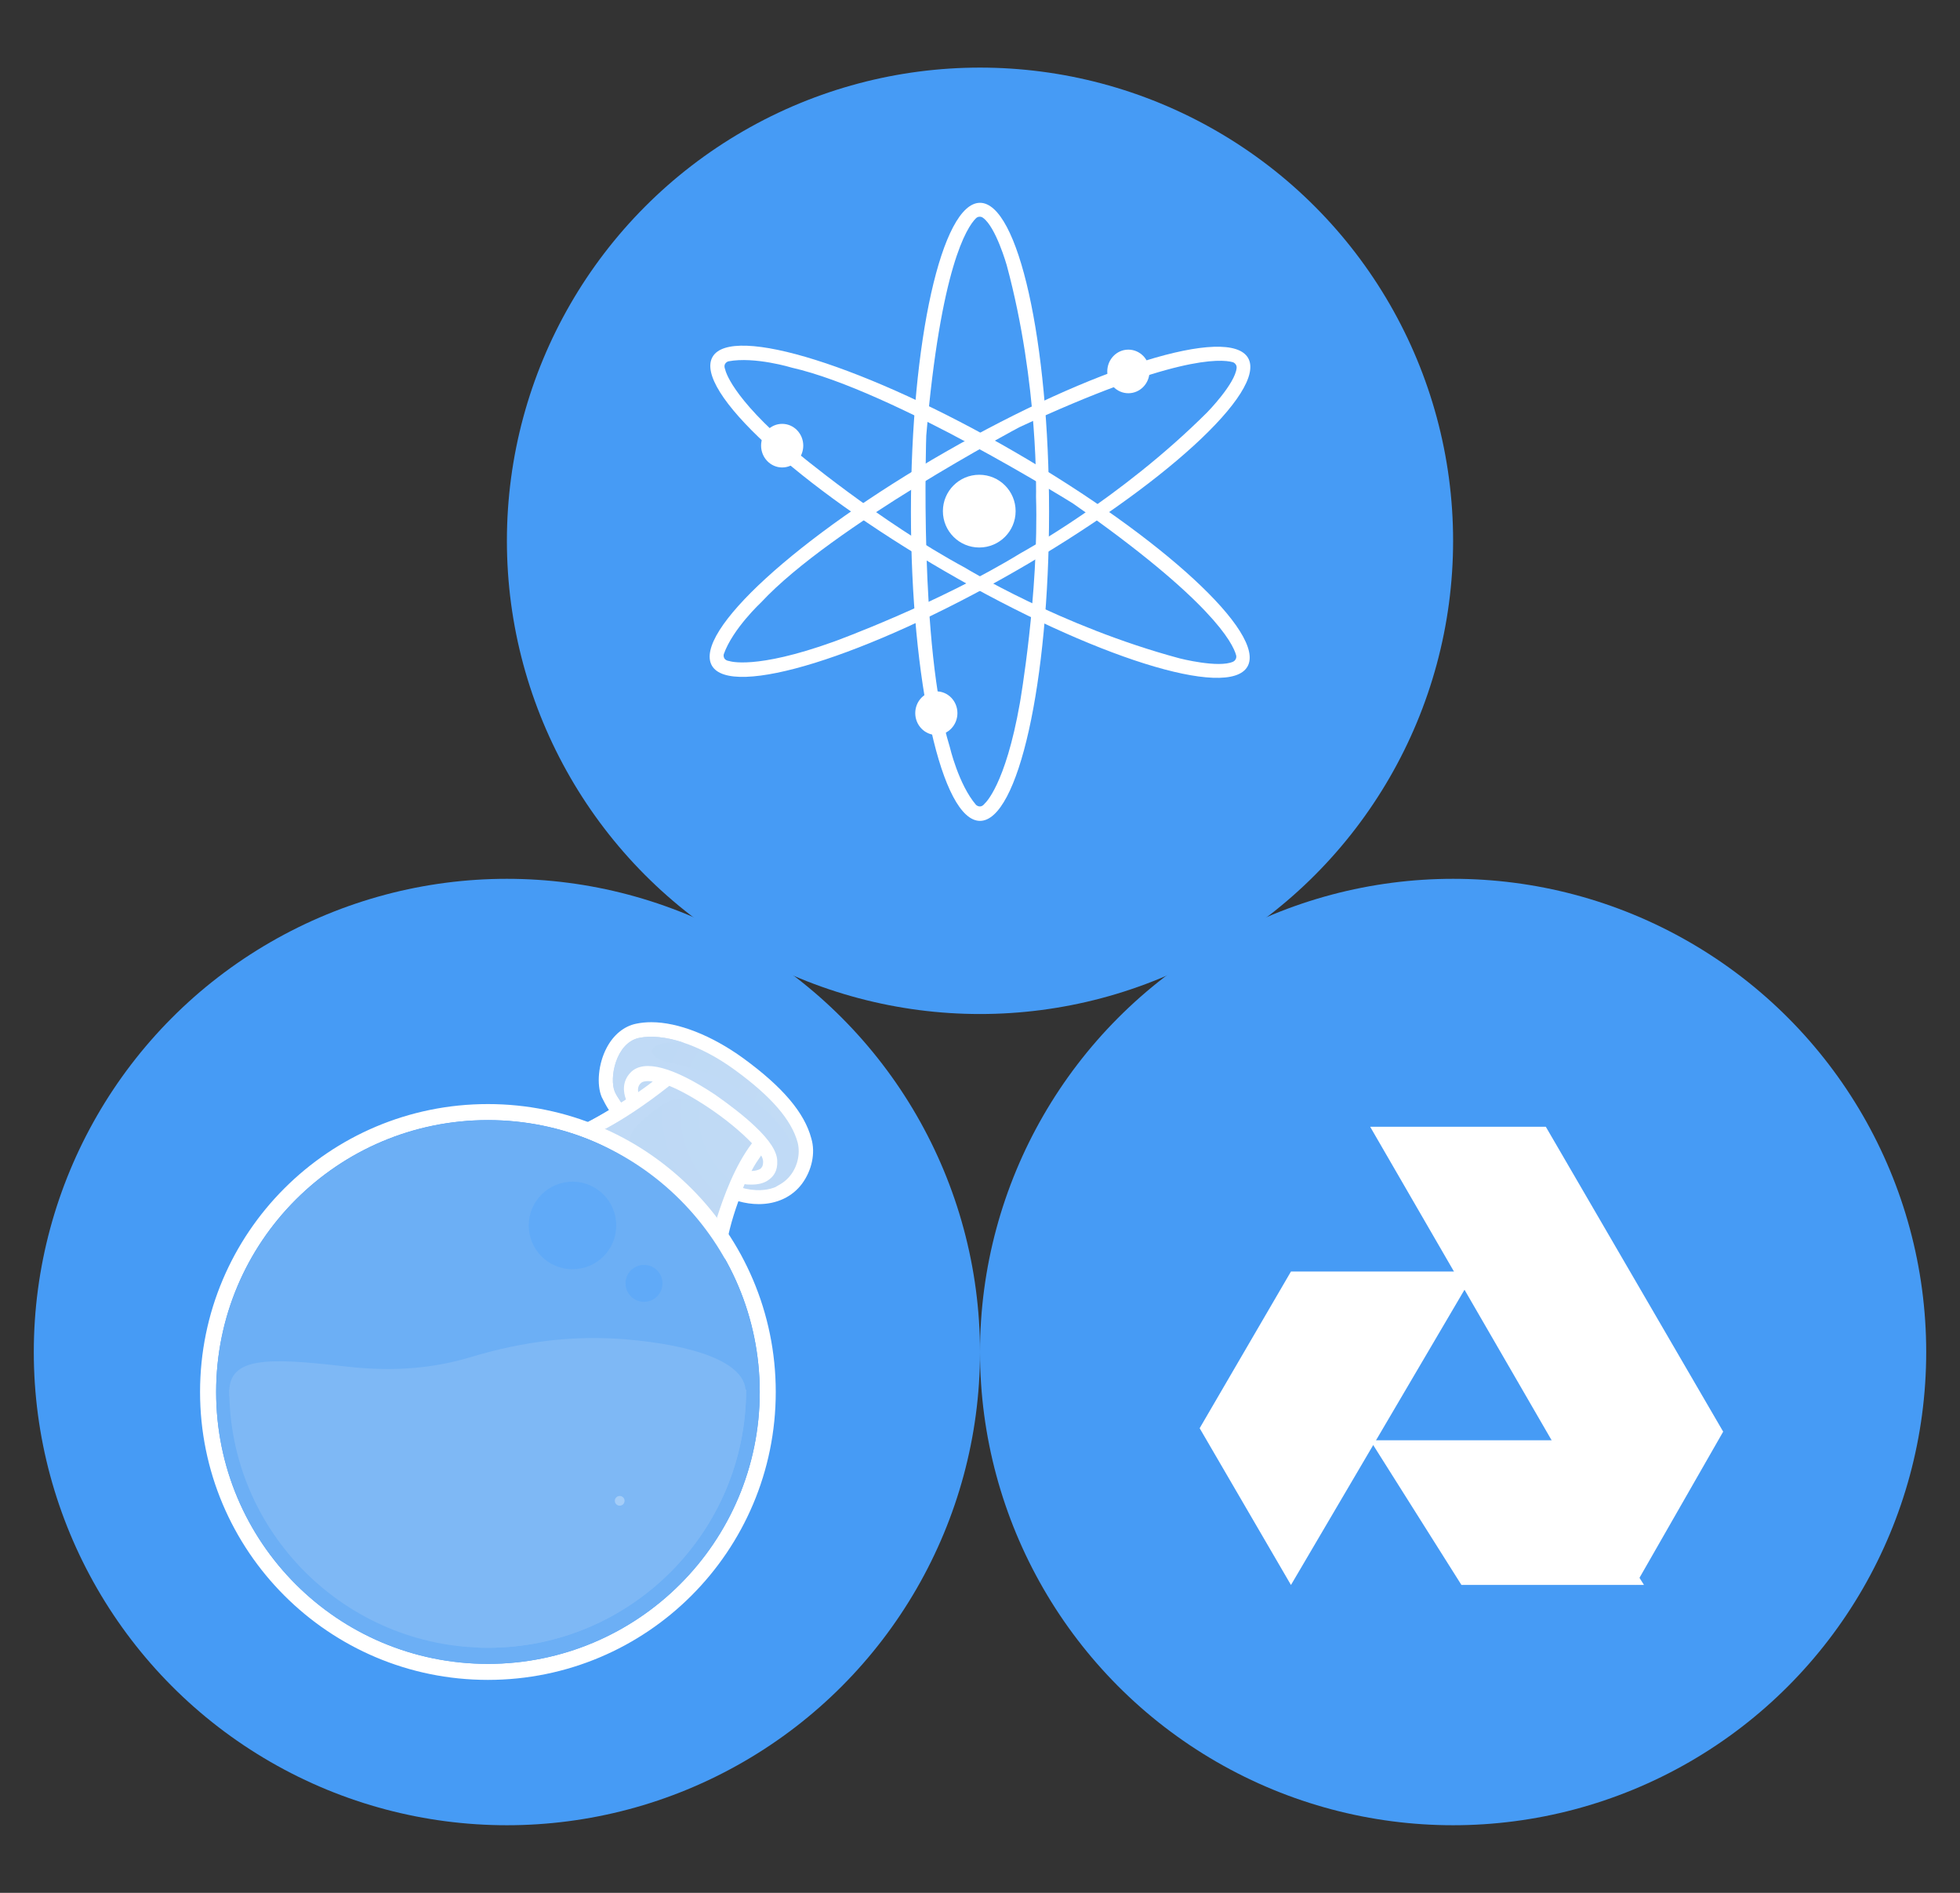<svg width="29" height="28" viewBox="0 0 29 28" fill="none" xmlns="http://www.w3.org/2000/svg">
<rect x="0" y="0" width="29" height="28" fill="#333333" stroke="none"/>
<circle cx="14.5" cy="8" r="7" fill="#469BF5"/>
<path d="M14.5 3C13.935 3 13.478 5.047 13.478 7.571C13.478 10.096 13.935 12.143 14.5 12.143C15.065 12.143 15.522 10.096 15.522 7.571C15.522 5.047 15.065 3 14.5 3ZM14.571 11.885C14.506 11.971 14.441 11.906 14.441 11.906C14.182 11.605 14.052 11.046 14.052 11.046C13.597 9.583 13.705 6.442 13.705 6.442C13.919 3.949 14.307 3.36 14.44 3.229C14.453 3.216 14.471 3.207 14.49 3.206C14.509 3.204 14.528 3.21 14.543 3.221C14.735 3.356 14.896 3.925 14.896 3.925C15.372 5.689 15.329 7.346 15.329 7.346C15.372 8.787 15.09 10.4 15.09 10.4C14.874 11.627 14.571 11.885 14.571 11.885Z" fill="white"/>
<path d="M18.467 5.296C18.186 4.807 16.182 5.428 13.99 6.685C11.798 7.941 10.252 9.356 10.533 9.846C10.814 10.335 12.818 9.714 15.01 8.457C17.202 7.201 18.748 5.786 18.467 5.296ZM10.792 9.779C10.685 9.765 10.709 9.677 10.709 9.677C10.841 9.302 11.261 8.911 11.261 8.911C12.305 7.788 15.084 6.319 15.084 6.319C17.354 5.263 18.059 5.308 18.238 5.357C18.256 5.362 18.272 5.374 18.283 5.39C18.294 5.405 18.299 5.424 18.297 5.443C18.275 5.678 17.861 6.1 17.861 6.1C16.567 7.39 15.109 8.178 15.109 8.178C13.879 8.932 12.339 9.491 12.339 9.491C11.167 9.913 10.792 9.779 10.792 9.779H10.792Z" fill="white"/>
<path d="M18.457 9.861C18.74 9.373 17.198 7.951 15.014 6.685C12.829 5.419 10.826 4.79 10.543 5.279C10.26 5.768 11.802 7.189 13.988 8.455C16.173 9.721 18.174 10.351 18.457 9.861ZM10.731 5.468C10.689 5.369 10.777 5.345 10.777 5.345C11.168 5.271 11.717 5.439 11.717 5.439C13.212 5.779 15.876 7.448 15.876 7.448C17.928 8.883 18.242 9.515 18.29 9.694C18.294 9.712 18.293 9.732 18.284 9.749C18.276 9.766 18.262 9.78 18.245 9.788C18.031 9.886 17.458 9.74 17.458 9.74C15.692 9.267 14.28 8.399 14.28 8.399C13.011 7.715 11.756 6.663 11.756 6.663C10.803 5.86 10.731 5.469 10.731 5.469L10.731 5.468Z" fill="white"/>
<path d="M14.489 8.099C14.787 8.099 15.027 7.858 15.027 7.561C15.027 7.264 14.787 7.023 14.489 7.023C14.192 7.023 13.951 7.264 13.951 7.561C13.951 7.858 14.192 8.099 14.489 8.099Z" fill="white"/>
<path d="M16.695 5.817C16.868 5.817 17.008 5.673 17.008 5.495C17.008 5.316 16.868 5.172 16.695 5.172C16.523 5.172 16.383 5.316 16.383 5.495C16.383 5.673 16.523 5.817 16.695 5.817Z" fill="white"/>
<path d="M11.573 6.915C11.745 6.915 11.885 6.77 11.885 6.592C11.885 6.414 11.745 6.27 11.573 6.27C11.401 6.27 11.261 6.414 11.261 6.592C11.261 6.77 11.401 6.915 11.573 6.915Z" fill="white"/>
<path d="M13.854 10.872C14.027 10.872 14.166 10.727 14.166 10.549C14.166 10.371 14.027 10.227 13.854 10.227C13.682 10.227 13.542 10.371 13.542 10.549C13.542 10.727 13.682 10.872 13.854 10.872Z" fill="white"/>
<circle cx="7.5" cy="20" r="7" fill="#469BF5"/>
<g clip-path="url(#clip0_9706_95038)">
<path d="M12.004 16.84C11.903 16.459 11.579 16.078 10.996 15.653C10.529 15.315 10.033 15.121 9.637 15.121C9.558 15.121 9.486 15.128 9.414 15.143C9.234 15.179 9.076 15.308 8.975 15.502C8.853 15.733 8.824 16.042 8.903 16.229C8.932 16.287 8.968 16.358 9.011 16.423C8.63 16.654 8.414 16.718 8.385 16.725C9.378 17.056 10.205 17.747 10.723 18.646L10.73 18.56C10.752 18.323 10.824 18.049 10.925 17.769C11.025 17.797 11.126 17.812 11.227 17.812C11.493 17.812 11.723 17.704 11.867 17.51C12.011 17.315 12.069 17.056 12.004 16.84Z" fill="white"/>
<path d="M10.967 17.561C11.622 17.741 11.888 17.238 11.802 16.9C11.709 16.561 11.406 16.216 10.874 15.828C10.342 15.439 9.802 15.281 9.457 15.353C9.111 15.425 9.011 15.95 9.097 16.151C9.133 16.23 9.212 16.346 9.32 16.475C9.183 16.569 9.054 16.641 8.946 16.705C9.608 17 10.183 17.461 10.615 18.036C10.665 17.842 10.737 17.669 10.802 17.518C10.852 17.526 10.91 17.54 10.967 17.561Z" fill="url(#paint0_radial_9706_95038)"/>
<path d="M11.471 16.568C10.925 15.993 10.464 15.842 9.91 15.72C9.479 15.619 9.594 15.374 10.119 15.425C9.867 15.338 9.63 15.317 9.457 15.353C9.112 15.425 9.011 15.95 9.097 16.151C9.133 16.23 9.212 16.345 9.32 16.475C9.126 16.604 8.961 16.698 8.824 16.77C8.889 16.799 8.968 16.835 9.061 16.885C9.306 17.015 9.572 17.23 9.572 17.23C9.169 16.885 9.256 16.727 9.809 16.338C9.982 16.216 10.299 16.23 10.594 16.381C10.889 16.532 11.234 16.914 11.234 16.914L10.903 17.547C10.925 17.554 10.946 17.561 10.968 17.568C11.176 17.626 11.342 17.612 11.471 17.561C11.622 17.468 12.018 17.151 11.471 16.568Z" fill="#C0DAF6"/>
<path d="M9.903 16.063C10.047 16.12 10.234 16.221 10.464 16.372C10.737 16.552 10.975 16.753 11.126 16.912C10.874 17.243 10.709 17.696 10.608 18.012C10.658 18.084 10.716 18.156 10.766 18.228C10.816 18.049 10.903 17.782 11.018 17.516C11.047 17.523 11.083 17.523 11.119 17.523C11.205 17.523 11.306 17.509 11.385 17.444C11.442 17.401 11.507 17.322 11.5 17.178C11.5 17.041 11.392 16.869 11.169 16.66C11.011 16.509 10.795 16.343 10.579 16.192C9.96 15.782 9.529 15.667 9.334 15.861C9.205 15.991 9.219 16.149 9.262 16.264C9.032 16.415 8.838 16.523 8.709 16.595C8.795 16.624 8.874 16.66 8.96 16.696C9.191 16.574 9.521 16.365 9.903 16.063ZM11.262 17.092C11.284 17.128 11.291 17.164 11.291 17.185C11.291 17.25 11.27 17.271 11.255 17.286C11.226 17.308 11.169 17.322 11.119 17.322C11.162 17.236 11.212 17.164 11.262 17.092ZM9.485 16.02C9.507 15.998 9.565 15.984 9.658 15.998C9.586 16.056 9.514 16.106 9.442 16.156C9.435 16.106 9.442 16.056 9.485 16.02Z" fill="white"/>
<path d="M7.219 16.332C4.867 16.332 2.96 18.238 2.96 20.591C2.96 22.944 4.867 24.85 7.219 24.85C9.572 24.85 11.478 22.944 11.478 20.591C11.478 18.238 9.565 16.332 7.219 16.332ZM7.219 24.613C4.996 24.613 3.198 22.814 3.198 20.591C3.198 18.368 4.996 16.569 7.219 16.569C9.442 16.569 11.241 18.368 11.241 20.591C11.241 22.814 9.435 24.613 7.219 24.613Z" fill="white"/>
<path d="M7.219 24.613C9.44 24.613 11.241 22.813 11.241 20.592C11.241 18.371 9.44 16.57 7.219 16.57C4.998 16.57 3.198 18.371 3.198 20.592C3.198 22.813 4.998 24.613 7.219 24.613Z" fill="#6CAFF5"/>
<path d="M11.04 20.555C11.04 22.663 9.328 24.375 7.22 24.375C5.112 24.375 3.392 22.663 3.392 20.555H11.04Z" fill="#7EB8F5"/>
<path d="M10.738 20.555C10.738 22.612 9.112 24.296 7.068 24.375H7.22C9.327 24.375 11.04 22.663 11.04 20.555H10.738Z" fill="#7EB8F5"/>
<path d="M11.033 20.588C11.033 20.15 10.27 19.898 9.256 19.812C8.522 19.754 7.781 19.826 6.932 20.085C6.198 20.301 5.536 20.265 5.054 20.207C3.982 20.085 3.392 20.071 3.392 20.588C3.392 21.337 4.918 22.272 7.205 21.948C8.364 21.783 8.961 21.445 9.644 21.214C10.385 20.97 11.033 20.977 11.033 20.588Z" fill="#7EB8F5"/>
<path d="M9.529 19.258C9.68 19.258 9.802 19.135 9.802 18.984C9.802 18.833 9.68 18.711 9.529 18.711C9.378 18.711 9.255 18.833 9.255 18.984C9.255 19.135 9.378 19.258 9.529 19.258Z" fill="#55A6FA" fill-opacity="0.53"/>
<path d="M8.471 18.775C8.829 18.775 9.118 18.486 9.118 18.128C9.118 17.77 8.829 17.48 8.471 17.48C8.113 17.48 7.823 17.77 7.823 18.128C7.823 18.486 8.113 18.775 8.471 18.775Z" fill="#55A6FA" fill-opacity="0.53"/>
<path d="M9.169 22.273C9.209 22.273 9.241 22.241 9.241 22.201C9.241 22.161 9.209 22.129 9.169 22.129C9.13 22.129 9.097 22.161 9.097 22.201C9.097 22.241 9.13 22.273 9.169 22.273Z" fill="white" fill-opacity="0.3"/>
</g>
<circle cx="21.5" cy="20" r="7" fill="#469BF5"/>
<path fill-rule="evenodd" clip-rule="evenodd" d="M20.273 16.668L24.197 23.446L25.496 21.178L22.872 16.668H20.273Z" fill="white"/>
<path fill-rule="evenodd" clip-rule="evenodd" d="M20.273 21.305L21.623 23.445H24.324L22.974 21.305H20.273Z" fill="white"/>
<path fill-rule="evenodd" clip-rule="evenodd" d="M19.101 18.809L17.75 21.127L19.101 23.446L21.827 18.809H19.101Z" fill="white"/>
<defs>
<radialGradient id="paint0_radial_9706_95038" cx="0" cy="0" r="1" gradientUnits="userSpaceOnUse" gradientTransform="translate(11.671 16.446) scale(3.215 3.215)">
<stop stop-color="#C2DBF5"/>
<stop offset="1" stop-color="#BCD8F5"/>
</radialGradient>
<clipPath id="clip0_9706_95038">
<rect width="10" height="10" fill="white" transform="translate(2.5 15)"/>
</clipPath>
</defs>
</svg>
